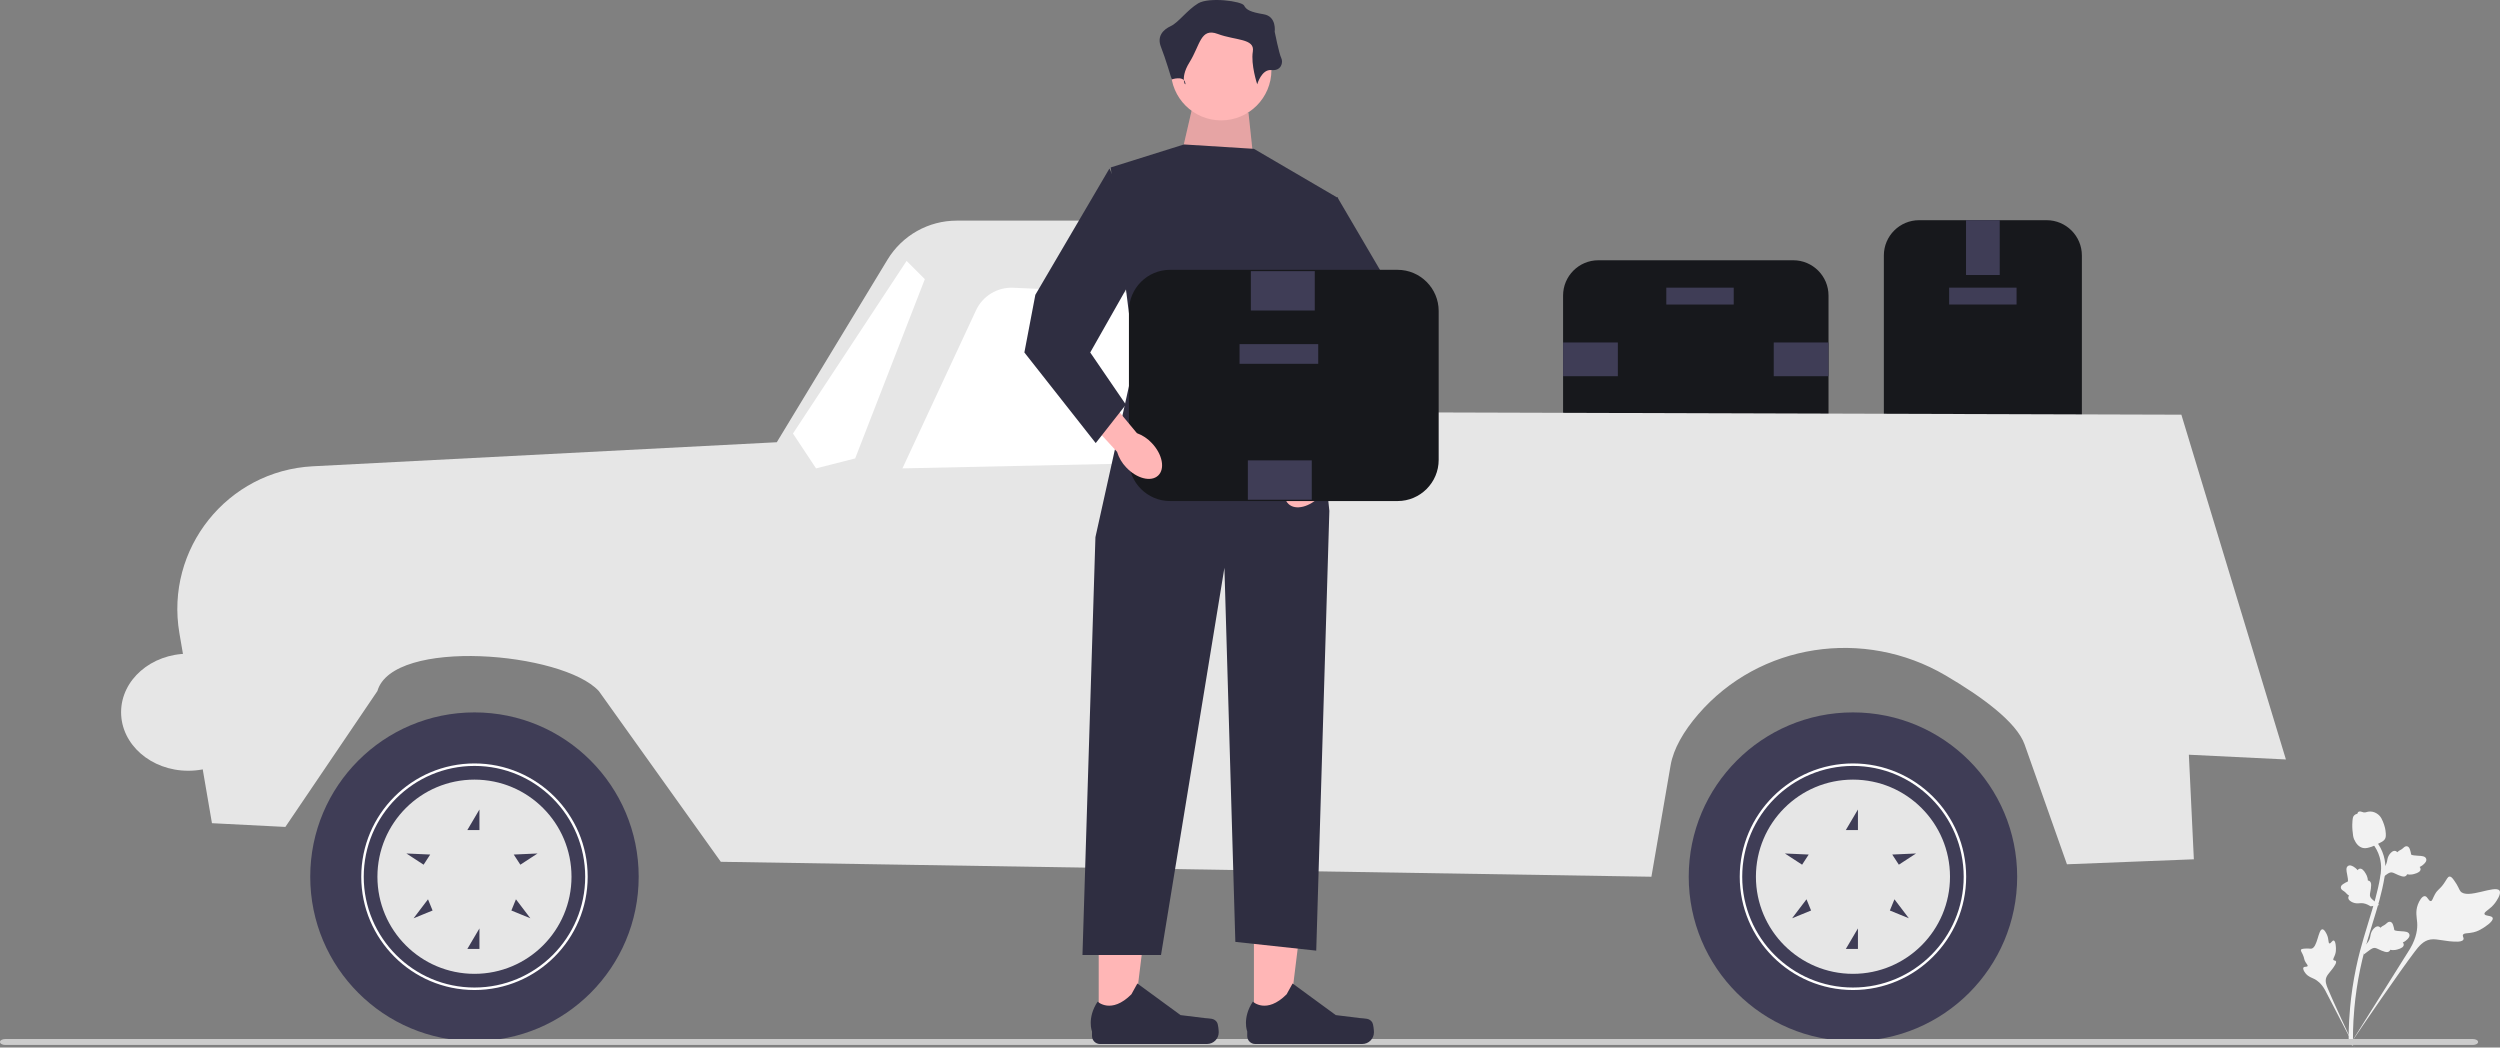 <svg width="389" height="163" viewBox="0 0 389 163" fill="none" xmlns="http://www.w3.org/2000/svg">
<rect x="0" y="0" width="389" height="163" fill="#808080" stroke="none"/>
<g clip-path="url(#clip0_101_3818)">
<path d="M293.127 70.104V39.751C293.127 36.724 295.587 34.262 298.612 34.262H318.455C321.479 34.262 323.94 36.724 323.94 39.751V70.104C323.94 73.13 321.479 75.592 318.455 75.592H298.612C295.587 75.592 293.127 73.13 293.127 70.104Z" fill="#17181C"/>
<path d="M303.288 47.383H313.777V44.759H303.288V47.383Z" fill="#3F3D56"/>
<path d="M305.912 42.791H311.156V34.262H305.912V42.791Z" fill="#3F3D56"/>
<path d="M305.912 75.592H311.156V67.064H305.912V75.592Z" fill="#3F3D56"/>
<path d="M279.032 71.33H248.7C245.675 71.33 243.215 68.868 243.215 65.842V45.985C243.215 42.959 245.675 40.497 248.7 40.497H279.032C282.057 40.497 284.517 42.959 284.517 45.985V65.842C284.517 68.868 282.057 71.33 279.032 71.33Z" fill="#17181C"/>
<path d="M269.767 44.761H259.277V47.385H269.767V44.761Z" fill="#3F3D56"/>
<path d="M251.738 58.538V53.289H243.216V58.538H251.738Z" fill="#3F3D56"/>
<path d="M284.518 58.538V53.289H275.995V58.538H284.518Z" fill="#3F3D56"/>
<path d="M32.98 128.089L27.916 98.531C25.666 85.397 35.381 73.243 48.68 72.553L120.868 68.812L138.097 40.398C140.381 36.631 144.464 34.33 148.867 34.33H200.737C204.814 34.33 208.259 37.356 208.788 41.401L210.105 64.137L339.42 64.525L355.688 118.172L340.588 117.435L341.363 133.707L321.617 134.482L315.034 115.857C313.795 112.35 308.364 108.396 302.719 105.088C290.063 97.671 273.804 100.051 264.227 111.166C261.967 113.788 260.388 116.52 259.946 119.082L256.959 136.419L112.157 134.095L93.179 107.53C87.572 101.424 61.104 99.181 58.721 107.53L44.402 128.67L32.98 128.089H32.98Z" fill="#E6E6E6"/>
<path d="M190.364 51.62L194.624 71.718L140.42 72.88L151.868 48.284C152.907 46.053 155.186 44.667 157.644 44.774L183.618 45.904C186.906 46.047 189.681 48.398 190.364 51.62V51.62Z" fill="white"/>
<path d="M133.064 71.33L143.905 43.435L141.067 40.595L123.385 67.456L126.978 72.88L133.064 71.33Z" fill="white"/>
<path d="M288.319 161.99C302.432 161.99 313.872 150.541 313.872 136.419C313.872 122.297 302.432 110.849 288.319 110.849C274.206 110.849 262.766 122.297 262.766 136.419C262.766 150.541 274.206 161.99 288.319 161.99Z" fill="#3F3D56"/>
<path d="M270.703 136.419C270.703 126.699 278.606 118.791 288.319 118.791C298.033 118.791 305.936 126.699 305.936 136.419C305.936 146.139 298.033 154.047 288.319 154.047C278.606 154.047 270.703 146.139 270.703 136.419ZM271.09 136.419C271.09 145.926 278.819 153.66 288.319 153.66C297.82 153.66 305.549 145.926 305.549 136.419C305.549 126.913 297.82 119.178 288.319 119.178C278.819 119.178 271.09 126.913 271.09 136.419Z" fill="white"/>
<path d="M273.221 136.419C273.221 144.764 279.981 151.529 288.32 151.529C296.66 151.529 303.42 144.764 303.42 136.419C303.42 128.074 296.66 121.309 288.32 121.309C279.981 121.309 273.221 128.074 273.221 136.419ZM298.136 132.801L295.46 134.546L294.432 132.967L298.136 132.801ZM294.063 141.675L294.775 139.931L297.019 142.884L294.063 141.675ZM287.212 147.655L289.095 144.459V147.655H287.212ZM287.212 129.154L289.095 125.958V129.154H287.212ZM278.848 142.884L281.091 139.931L281.804 141.675L278.848 142.884ZM277.731 132.801L281.434 132.967L280.406 134.546L277.731 132.801Z" fill="#E6E6E6"/>
<path d="M73.827 161.99C87.939 161.99 99.38 150.541 99.38 136.419C99.38 122.297 87.939 110.849 73.827 110.849C59.714 110.849 48.273 122.297 48.273 136.419C48.273 150.541 59.714 161.99 73.827 161.99Z" fill="#3F3D56"/>
<path d="M56.211 136.419C56.211 126.699 64.114 118.791 73.827 118.791C83.541 118.791 91.444 126.699 91.444 136.419C91.444 146.139 83.541 154.047 73.827 154.047C64.114 154.047 56.211 146.139 56.211 136.419ZM56.598 136.419C56.598 145.926 64.327 153.66 73.827 153.66C83.328 153.66 91.056 145.926 91.056 136.419C91.056 126.913 83.328 119.178 73.827 119.178C64.327 119.178 56.598 126.913 56.598 136.419Z" fill="white"/>
<path d="M58.727 136.419C58.727 144.764 65.487 151.529 73.826 151.529C82.166 151.529 88.926 144.764 88.926 136.419C88.926 128.074 82.166 121.309 73.826 121.309C65.487 121.309 58.727 128.074 58.727 136.419ZM83.642 132.801L80.966 134.546L79.938 132.967L83.642 132.801ZM79.569 141.675L80.281 139.931L82.525 142.884L79.569 141.675ZM72.718 147.655L74.601 144.459V147.655H72.718ZM72.718 129.154L74.601 125.958V129.154H72.718ZM64.354 142.884L66.597 139.931L67.31 141.675L64.354 142.884ZM63.237 132.801L66.94 132.967L65.912 134.546L63.237 132.801Z" fill="#E6E6E6"/>
<path d="M180.493 81.985H195.205V78.885H180.493V81.985Z" fill="#3F3D56"/>
<path d="M387.863 142.829C387.726 142.409 386.687 142.594 386.587 142.218C386.488 141.844 387.485 141.53 388.25 140.476C388.388 140.285 389.257 139.087 388.924 138.583C388.292 137.627 383.895 140.007 382.84 138.672C382.608 138.379 382.513 137.875 381.823 136.939C381.548 136.567 381.372 136.387 381.162 136.392C380.863 136.4 380.756 136.773 380.287 137.45C379.583 138.466 379.33 138.338 378.866 139.17C378.522 139.788 378.481 140.182 378.233 140.206C377.882 140.239 377.737 139.47 377.307 139.44C376.87 139.409 376.431 140.169 376.214 140.763C375.806 141.877 376.059 142.728 376.115 143.577C376.176 144.499 376.033 145.848 375.032 147.581L365.588 162.637C367.616 159.568 373.373 151.198 375.693 148.128C376.362 147.242 377.082 146.352 378.189 146.184C379.256 146.023 380.553 146.551 382.364 146.52C382.576 146.517 383.164 146.499 383.307 146.187C383.426 145.929 383.132 145.705 383.239 145.462C383.382 145.137 384.027 145.276 384.907 145.06C385.527 144.908 385.948 144.656 386.31 144.439C386.419 144.374 388.046 143.388 387.863 142.829H387.863Z" fill="#F2F2F2"/>
<path d="M363.129 146.344C362.884 146.29 362.674 146.854 362.461 146.795C362.249 146.736 362.383 146.155 362.087 145.475C362.033 145.353 361.696 144.58 361.353 144.598C360.702 144.633 360.6 147.479 359.641 147.612C359.43 147.641 359.156 147.543 358.497 147.612C358.236 147.639 358.097 147.674 358.038 147.778C357.956 147.927 358.109 148.088 358.305 148.513C358.6 149.152 358.464 149.24 358.739 149.708C358.942 150.055 359.124 150.189 359.064 150.317C358.979 150.499 358.56 150.349 358.421 150.551C358.28 150.757 358.526 151.192 358.755 151.469C359.183 151.991 359.674 152.113 360.106 152.33C360.576 152.566 361.197 153.026 361.758 154.018L366.418 163C365.497 161.118 363.053 155.876 362.217 153.851C361.975 153.266 361.746 152.656 361.984 152.064C362.212 151.493 362.846 151.009 363.353 150.11C363.412 150.005 363.574 149.711 363.462 149.551C363.369 149.418 363.174 149.498 363.086 149.375C362.968 149.211 363.223 148.934 363.37 148.44C363.475 148.092 363.473 147.812 363.471 147.572C363.47 147.499 363.456 146.416 363.129 146.344V146.344V146.344Z" fill="#F2F2F2"/>
<path d="M367.777 148.536L367.924 147.183L368.014 147.098C368.429 146.705 368.689 146.288 368.787 145.859C368.802 145.791 368.814 145.722 368.827 145.652C368.875 145.374 368.936 145.028 369.203 144.669C369.353 144.469 369.748 144.016 370.157 144.174C370.267 144.216 370.341 144.287 370.393 144.363C370.406 144.35 370.419 144.337 370.433 144.322C370.61 144.151 370.733 144.088 370.852 144.028C370.943 143.981 371.037 143.933 371.197 143.805C371.267 143.749 371.323 143.699 371.37 143.657C371.513 143.529 371.696 143.379 371.947 143.438C372.213 143.511 372.305 143.765 372.365 143.933C372.473 144.233 372.506 144.439 372.528 144.576C372.536 144.626 372.546 144.682 372.553 144.7C372.611 144.847 373.342 144.885 373.617 144.901C374.235 144.935 374.77 144.964 374.898 145.387C374.991 145.69 374.798 146.021 374.31 146.396C374.158 146.512 374.006 146.593 373.874 146.653C373.955 146.73 374.02 146.835 374.024 146.977C374.033 147.315 373.686 147.575 372.994 147.75C372.822 147.793 372.591 147.852 372.288 147.837C372.146 147.83 372.021 147.808 371.915 147.788C371.899 147.848 371.87 147.911 371.817 147.971C371.663 148.148 371.414 148.193 371.077 148.093C370.704 147.989 370.409 147.848 370.15 147.724C369.923 147.615 369.727 147.523 369.563 147.498C369.257 147.455 368.972 147.644 368.632 147.895L367.777 148.536L367.777 148.536Z" fill="#F2F2F2"/>
<path d="M370.216 140.828L368.87 141.029L368.766 140.964C368.28 140.661 367.812 140.515 367.373 140.53C367.303 140.532 367.233 140.538 367.162 140.544C366.881 140.567 366.531 140.597 366.116 140.429C365.885 140.335 365.347 140.067 365.396 139.631C365.408 139.514 365.458 139.424 365.519 139.355C365.502 139.346 365.486 139.336 365.469 139.326C365.259 139.199 365.167 139.095 365.078 138.996C365.01 138.919 364.94 138.84 364.776 138.718C364.704 138.664 364.641 138.623 364.588 138.588C364.428 138.482 364.237 138.343 364.23 138.085C364.233 137.809 364.456 137.656 364.603 137.555C364.865 137.374 365.056 137.29 365.183 137.234C365.229 137.213 365.281 137.19 365.297 137.179C365.424 137.085 365.275 136.368 365.221 136.098C365.097 135.491 364.989 134.966 365.366 134.734C365.635 134.568 366.004 134.67 366.49 135.048C366.641 135.165 366.758 135.292 366.849 135.405C366.903 135.306 366.988 135.217 367.125 135.177C367.449 135.083 367.788 135.352 368.132 135.978C368.218 136.133 368.333 136.342 368.396 136.639C368.425 136.779 368.436 136.905 368.443 137.013C368.506 137.013 368.574 137.025 368.645 137.061C368.855 137.165 368.961 137.395 368.951 137.747C368.945 138.134 368.883 138.455 368.829 138.738C368.782 138.985 368.742 139.198 368.759 139.363C368.795 139.67 369.05 139.898 369.379 140.164L370.216 140.828H370.216L370.216 140.828Z" fill="#F2F2F2"/>
<path d="M370.396 136.785L370.543 135.432L370.633 135.347C371.048 134.954 371.308 134.538 371.406 134.109C371.422 134.041 371.434 133.972 371.446 133.902C371.494 133.623 371.555 133.278 371.822 132.918C371.972 132.718 372.368 132.266 372.776 132.424C372.886 132.465 372.96 132.537 373.012 132.612C373.025 132.599 373.038 132.586 373.052 132.572C373.229 132.4 373.352 132.338 373.471 132.277C373.562 132.231 373.656 132.183 373.816 132.055C373.886 131.999 373.942 131.949 373.989 131.906C374.132 131.778 374.316 131.628 374.567 131.688C374.833 131.761 374.924 132.014 374.984 132.183C375.092 132.482 375.126 132.689 375.148 132.825C375.156 132.875 375.165 132.932 375.172 132.95C375.23 133.097 375.961 133.135 376.236 133.151C376.854 133.184 377.389 133.213 377.517 133.637C377.61 133.94 377.417 134.27 376.929 134.645C376.777 134.762 376.625 134.842 376.493 134.902C376.574 134.979 376.639 135.084 376.643 135.227C376.652 135.565 376.306 135.824 375.614 135.999C375.442 136.043 375.21 136.101 374.908 136.086C374.765 136.079 374.64 136.058 374.534 136.037C374.518 136.098 374.489 136.161 374.436 136.221C374.282 136.397 374.034 136.442 373.696 136.343C373.323 136.239 373.029 136.097 372.769 135.973C372.542 135.865 372.346 135.772 372.182 135.747C371.876 135.704 371.592 135.893 371.251 136.144L370.397 136.785L370.396 136.785Z" fill="#F2F2F2"/>
<path d="M366.034 162.714L365.797 162.479L365.801 162.145L365.797 162.479L365.466 162.444C365.468 162.413 365.465 162.34 365.463 162.227C365.45 161.604 365.411 159.71 365.674 156.799C365.858 154.766 366.166 152.704 366.589 150.666C367.012 148.626 367.451 147.108 367.804 145.888C368.071 144.968 368.339 144.095 368.602 143.244C369.302 140.973 369.963 138.827 370.373 136.379C370.464 135.833 370.655 134.696 370.265 133.353C370.039 132.575 369.652 131.842 369.114 131.176L369.635 130.755C370.228 131.491 370.656 132.303 370.907 133.167C371.339 134.656 371.132 135.895 371.032 136.49C370.615 138.981 369.948 141.148 369.24 143.441C368.979 144.288 368.711 145.157 368.446 146.074C368.097 147.283 367.661 148.788 367.243 150.802C366.826 152.815 366.522 154.852 366.34 156.859C366.08 159.733 366.119 161.6 366.131 162.213C366.138 162.54 366.14 162.609 366.034 162.714V162.714Z" fill="#F2F2F2"/>
<path d="M367.688 131.946C367.661 131.94 367.634 131.933 367.607 131.925C367.058 131.771 366.618 131.324 366.298 130.595C366.149 130.252 366.113 129.892 366.043 129.173C366.032 129.062 365.983 128.501 366.043 127.757C366.082 127.272 366.134 127.077 366.266 126.923C366.413 126.753 366.611 126.655 366.82 126.606C366.825 126.541 366.846 126.479 366.888 126.419C367.06 126.172 367.348 126.273 367.504 126.326C367.582 126.354 367.68 126.39 367.791 126.409C367.964 126.439 368.067 126.408 368.224 126.363C368.374 126.319 368.56 126.265 368.817 126.27C369.325 126.277 369.701 126.505 369.825 126.581C370.479 126.973 370.704 127.6 370.965 128.325C371.017 128.471 371.189 128.996 371.229 129.673C371.258 130.161 371.194 130.361 371.121 130.504C370.971 130.798 370.742 130.934 370.172 131.221C369.578 131.521 369.28 131.671 369.035 131.749C368.466 131.927 368.108 132.04 367.688 131.946V131.946V131.946Z" fill="#F2F2F2"/>
<path d="M0 162.133C0 162.389 0.358 162.594 0.804 162.594H384.79C385.236 162.594 385.594 162.389 385.594 162.133C385.594 161.877 385.236 161.672 384.79 161.672H0.804C0.358 161.672 0 161.877 0 162.133Z" fill="#CCCCCC"/>
<path d="M195.112 159.222L200.488 159.222L203.045 138.472L195.111 138.473L195.112 159.222Z" fill="#FFB6B6"/>
<path d="M213.531 159.1C213.698 159.382 213.786 160.293 213.786 160.621C213.786 161.629 212.97 162.447 211.962 162.447L195.314 162.447C194.626 162.447 194.069 161.889 194.069 161.201V160.507C194.069 160.507 193.246 158.423 194.941 155.853C194.941 155.853 197.048 157.865 200.197 154.714L201.126 153.031L207.848 157.95L211.574 158.409C212.389 158.509 213.111 158.394 213.531 159.1H213.531L213.531 159.1Z" fill="#2F2E41"/>
<path d="M170.96 159.222L176.336 159.222L178.893 138.472L170.959 138.473L170.96 159.222Z" fill="#FFB6B6"/>
<path d="M189.378 159.1C189.546 159.382 189.634 160.293 189.634 160.621C189.634 161.629 188.817 162.447 187.81 162.447L171.161 162.447C170.474 162.447 169.917 161.889 169.917 161.201V160.507C169.917 160.507 169.093 158.423 170.789 155.853C170.789 155.853 172.896 157.865 176.045 154.714L176.974 153.031L183.695 157.95L187.421 158.409C188.236 158.509 188.959 158.394 189.378 159.1H189.378L189.378 159.1Z" fill="#2F2E41"/>
<path d="M194.261 17.541L195.281 27.073L183.375 26.052L185.416 17.201L194.261 17.541Z" fill="#FFB6B6"/>
<path opacity="0.1" d="M194.261 17.541L195.281 27.073L183.375 26.052L185.416 17.201L194.261 17.541Z" fill="black"/>
<path d="M190.01 18.733C194.331 18.733 197.834 15.227 197.834 10.903C197.834 6.579 194.331 3.074 190.01 3.074C185.689 3.074 182.186 6.579 182.186 10.903C182.186 15.227 185.689 18.733 190.01 18.733Z" fill="#FFB6B6"/>
<path d="M195.112 23.158L208.209 30.817L203.918 51.582L206.848 79.496L204.807 147.918L192.22 146.557L190.519 88.347L180.654 148.599H168.432L170.449 83.581L176.572 56.008L172.83 26.052L184.226 22.477L195.112 23.158Z" fill="#2F2E41"/>
<path d="M195.622 13.116C195.622 13.116 196.302 10.733 197.833 10.903C199.364 11.073 199.704 9.712 199.364 9.031C199.024 8.35 198.343 4.946 198.343 4.946C198.343 4.946 198.683 2.563 196.642 2.223C194.601 1.882 193.921 1.542 193.581 0.861C193.241 0.18 188.138 -0.5 186.437 0.521C184.736 1.542 183.375 3.501 182.185 4.054C180.994 4.606 179.974 5.627 180.654 7.329C181.334 9.031 182.321 12.36 182.321 12.36C182.321 12.36 184.056 11.754 184.396 12.775C184.736 13.797 183.375 12.435 185.076 9.712C186.777 6.989 186.777 4.265 189.499 5.287C192.22 6.308 195.282 5.967 194.941 8.01C194.601 10.052 195.622 13.116 195.622 13.116L195.622 13.116Z" fill="#2F2E41"/>
<path d="M201.454 73.389C199.817 75.124 199.384 77.376 200.488 78.418C201.591 79.461 203.813 78.9 205.451 77.164C206.114 76.48 206.605 75.646 206.88 74.733L213.725 67.295L210.169 64.155L203.798 71.821C202.903 72.149 202.099 72.687 201.454 73.389Z" fill="#FFB6B6"/>
<path d="M208.071 30.647L219.598 50.299L221.305 59.27L210.205 73.368L205.509 67.387L211.059 59.27L202.094 43.463L208.071 30.647Z" fill="#2F2E41"/>
<path d="M175.662 71.559V48.389C175.662 44.857 178.533 41.984 182.062 41.984H217.457C220.987 41.984 223.858 44.857 223.858 48.389V71.559C223.858 75.091 220.987 77.964 217.457 77.964H182.062C178.533 77.964 175.662 75.091 175.662 71.559Z" fill="#17181C"/>
<path d="M192.875 56.609H205.115V53.547H192.875V56.609Z" fill="#3F3D56"/>
<path d="M204.111 77.759V71.635H194.166V77.759H204.111Z" fill="#3F3D56"/>
<path d="M204.578 48.314V42.19H194.633V48.314H204.578Z" fill="#3F3D56"/>
<path d="M179.244 68.964C180.881 70.699 181.314 72.951 180.21 73.993C179.107 75.036 176.885 74.474 175.247 72.739C174.584 72.054 174.093 71.221 173.818 70.308L166.973 62.869L170.529 59.729L176.9 67.396C177.795 67.724 178.599 68.261 179.244 68.964Z" fill="#FFB6B6"/>
<path d="M172.627 26.222L161.1 45.873L159.393 54.845L170.493 68.943L175.189 62.962L169.639 54.845L178.604 39.038L172.627 26.222Z" fill="#2F2E41"/>
<path d="M29.295 119.928C35.069 119.928 39.749 115.851 39.749 110.823C39.749 105.795 35.069 101.718 29.295 101.718C23.522 101.718 18.842 105.795 18.842 110.823C18.842 115.851 23.522 119.928 29.295 119.928Z" fill="#E6E6E6"/>
</g>
<defs>
<clipPath id="clip0_101_3818">
<rect width="389" height="163" fill="white"/>
</clipPath>
</defs>
</svg>
